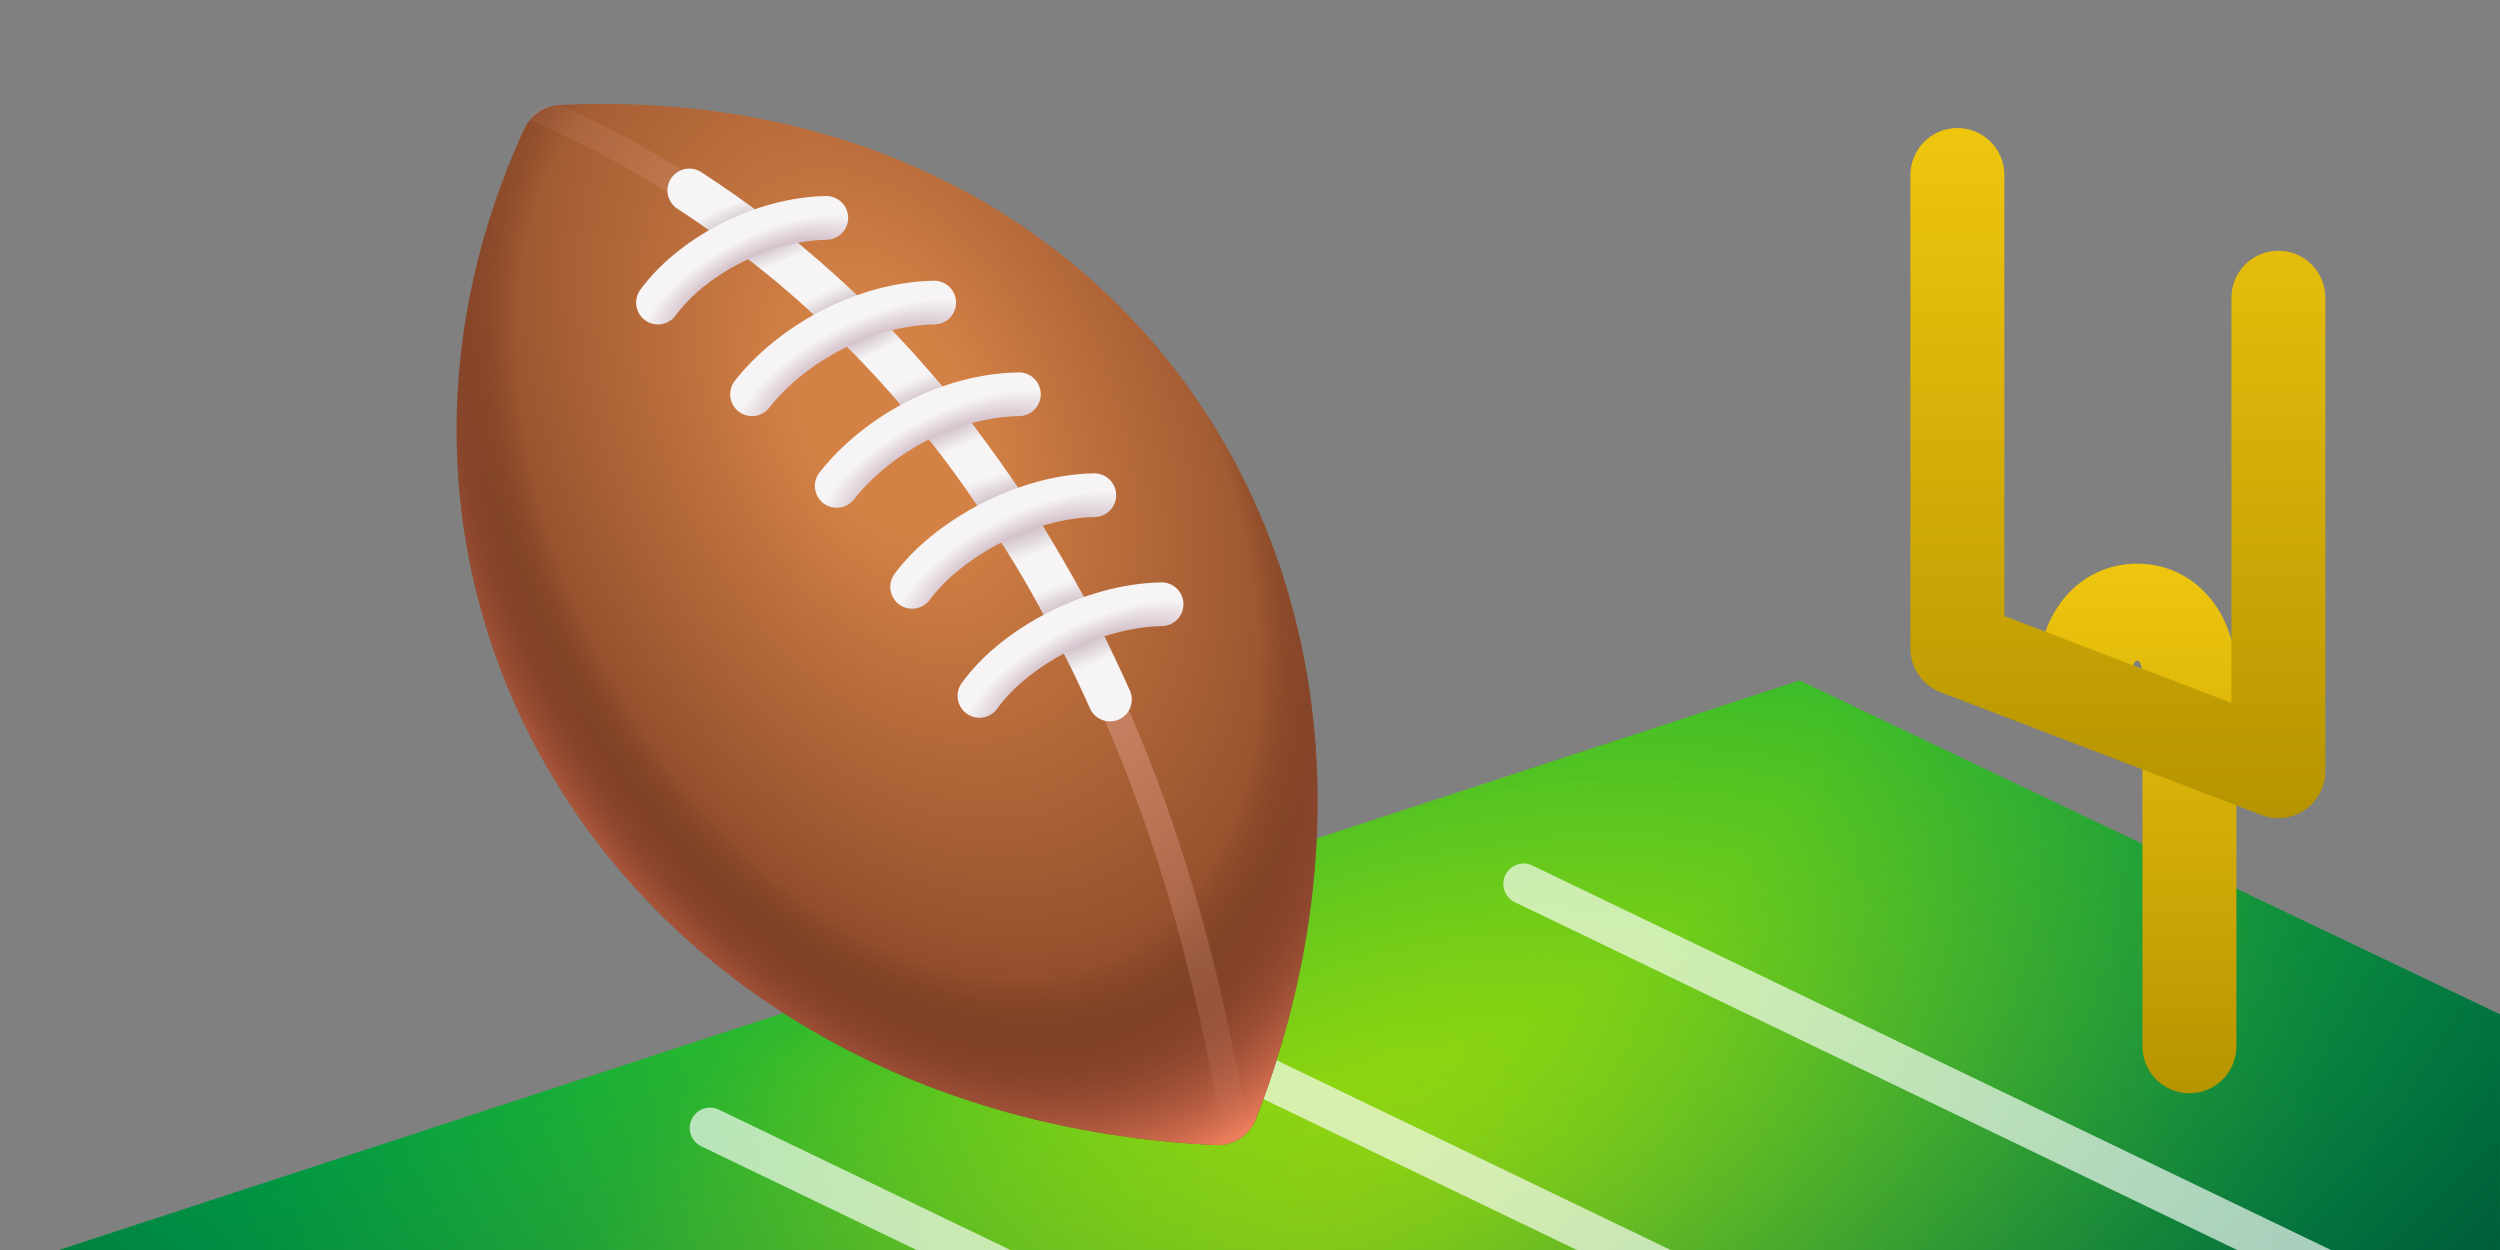<svg viewBox="0 0 240 120" fill="none" xmlns="http://www.w3.org/2000/svg">
<rect x="0" y="0" width="240" height="120" fill="#808080" stroke="none"/>
<path d="M172.758 65.325L5.679 119.999H239.997V97.375L172.758 65.325Z" fill="url(#paint0_radial_8220_1537)"/>
<path d="M172.758 65.325L5.679 119.999H239.997V97.375L172.758 65.325Z" fill="url(#paint1_radial_8220_1537)"/>
<path d="M172.758 65.325L5.679 119.999H239.997V97.375L172.758 65.325Z" fill="url(#paint2_radial_8220_1537)"/>
<path d="M223.771 120L147.119 83.093C146.147 82.625 144.98 83.034 144.512 84.005C144.044 84.977 144.453 86.144 145.424 86.612L214.769 120H223.771Z" fill="white" fill-opacity="0.66"/>
<path d="M160.385 120L108.066 94.809C107.094 94.341 105.927 94.75 105.459 95.721C104.991 96.693 105.4 97.86 106.371 98.328L151.383 120H160.385Z" fill="white" fill-opacity="0.66"/>
<path d="M96.999 120L69.013 106.525C68.041 106.057 66.874 106.466 66.406 107.437C65.938 108.409 66.347 109.576 67.318 110.044L87.996 120H96.999Z" fill="white" fill-opacity="0.66"/>
<path fill-rule="evenodd" clip-rule="evenodd" d="M195.639 64.96C195.639 58.772 199.67 54.112 205.166 54.112C210.662 54.112 214.694 58.772 214.694 64.96V100.443C214.694 102.933 212.675 104.952 210.185 104.952C207.695 104.952 205.676 102.933 205.676 100.443V64.96C205.676 62.88 204.656 62.896 204.656 64.96C204.656 67.45 202.638 69.469 200.148 69.469C197.657 69.469 195.639 67.45 195.639 64.96Z" fill="url(#paint3_linear_8220_1537)"/>
<path fill-rule="evenodd" clip-rule="evenodd" d="M183.401 16.799C183.401 14.309 185.42 12.29 187.91 12.29C190.4 12.29 192.419 14.309 192.419 16.799V59.143L214.218 67.478V28.581C214.218 26.091 216.236 24.073 218.727 24.073C221.217 24.073 223.235 26.091 223.235 28.581V74.029C223.235 75.513 222.505 76.902 221.283 77.743C220.06 78.585 218.502 78.771 217.116 78.241L186.3 66.458C184.554 65.79 183.401 64.115 183.401 62.246V16.799Z" fill="url(#paint4_linear_8220_1537)"/>
<path d="M50.33 12.388C29.562 57.516 60.467 107.245 116.666 109.926C118.384 110.008 119.984 108.966 120.602 107.361C140.586 55.453 107.561 7.48 53.764 10.077C52.288 10.149 50.948 11.045 50.33 12.388Z" fill="url(#paint5_radial_8220_1537)"/>
<path d="M50.33 12.388C29.562 57.516 60.467 107.245 116.666 109.926C118.384 110.008 119.984 108.966 120.602 107.361C140.586 55.453 107.561 7.48 53.764 10.077C52.288 10.149 50.948 11.045 50.33 12.388Z" fill="url(#paint6_radial_8220_1537)"/>
<path fill-rule="evenodd" clip-rule="evenodd" d="M119.938 109.041C117.412 94.289 111.921 66.593 93.001 41.633C78.951 23.097 62.997 14.292 53.843 10.073C53.023 10.112 52.198 10.163 51.368 10.225C51.164 10.634 50.965 11.043 50.77 11.453C59.271 15.188 76.201 23.638 90.994 43.154C109.746 67.893 115.06 95.407 117.54 109.964C118.201 109.99 118.866 110.009 119.533 110.021C119.67 109.695 119.805 109.368 119.938 109.041Z" fill="url(#paint7_linear_8220_1537)"/>
<path fill-rule="evenodd" clip-rule="evenodd" d="M64.412 17.14C63.781 18.113 64.058 19.412 65.031 20.043C72.839 25.105 81.926 32.584 90.323 43.662C96.385 51.659 101.037 59.955 104.639 68.012C105.112 69.07 106.353 69.544 107.412 69.071C108.47 68.598 108.944 67.356 108.471 66.298C104.758 57.993 99.95 49.413 93.669 41.127C84.933 29.602 75.464 21.805 67.314 16.521C66.342 15.89 65.042 16.168 64.412 17.14Z" fill="#F6F4F5"/>
<path fill-rule="evenodd" clip-rule="evenodd" d="M64.412 17.14C63.781 18.113 64.058 19.412 65.031 20.043C72.839 25.105 81.926 32.584 90.323 43.662C96.385 51.659 101.037 59.955 104.639 68.012C105.112 69.07 106.353 69.544 107.412 69.071C108.47 68.598 108.944 67.356 108.471 66.298C104.758 57.993 99.95 49.413 93.669 41.127C84.933 29.602 75.464 21.805 67.314 16.521C66.342 15.89 65.042 16.168 64.412 17.14Z" fill="url(#paint8_radial_8220_1537)"/>
<path fill-rule="evenodd" clip-rule="evenodd" d="M64.412 17.14C63.781 18.113 64.058 19.412 65.031 20.043C72.839 25.105 81.926 32.584 90.323 43.662C96.385 51.659 101.037 59.955 104.639 68.012C105.112 69.07 106.353 69.544 107.412 69.071C108.47 68.598 108.944 67.356 108.471 66.298C104.758 57.993 99.95 49.413 93.669 41.127C84.933 29.602 75.464 21.805 67.314 16.521C66.342 15.89 65.042 16.168 64.412 17.14Z" fill="url(#paint9_radial_8220_1537)"/>
<path fill-rule="evenodd" clip-rule="evenodd" d="M64.412 17.14C63.781 18.113 64.058 19.412 65.031 20.043C72.839 25.105 81.926 32.584 90.323 43.662C96.385 51.659 101.037 59.955 104.639 68.012C105.112 69.07 106.353 69.544 107.412 69.071C108.47 68.598 108.944 67.356 108.471 66.298C104.758 57.993 99.95 49.413 93.669 41.127C84.933 29.602 75.464 21.805 67.314 16.521C66.342 15.89 65.042 16.168 64.412 17.14Z" fill="url(#paint10_radial_8220_1537)"/>
<path fill-rule="evenodd" clip-rule="evenodd" d="M64.412 17.14C63.781 18.113 64.058 19.412 65.031 20.043C72.839 25.105 81.926 32.584 90.323 43.662C96.385 51.659 101.037 59.955 104.639 68.012C105.112 69.07 106.353 69.544 107.412 69.071C108.47 68.598 108.944 67.356 108.471 66.298C104.758 57.993 99.95 49.413 93.669 41.127C84.933 29.602 75.464 21.805 67.314 16.521C66.342 15.89 65.042 16.168 64.412 17.14Z" fill="url(#paint11_radial_8220_1537)"/>
<path fill-rule="evenodd" clip-rule="evenodd" d="M64.412 17.14C63.781 18.113 64.058 19.412 65.031 20.043C72.839 25.105 81.926 32.584 90.323 43.662C96.385 51.659 101.037 59.955 104.639 68.012C105.112 69.07 106.353 69.544 107.412 69.071C108.47 68.598 108.944 67.356 108.471 66.298C104.758 57.993 99.95 49.413 93.669 41.127C84.933 29.602 75.464 21.805 67.314 16.521C66.342 15.89 65.042 16.168 64.412 17.14Z" fill="url(#paint12_radial_8220_1537)"/>
<path fill-rule="evenodd" clip-rule="evenodd" d="M113.612 57.972C113.593 56.813 112.638 55.89 111.479 55.909C107.754 55.971 103.904 57.11 100.56 58.827C97.225 60.538 94.233 62.908 92.319 65.586C91.645 66.529 91.864 67.84 92.807 68.514C93.75 69.188 95.061 68.97 95.735 68.027C97.165 66.024 99.575 64.05 102.477 62.561C105.369 61.076 108.59 60.155 111.548 60.106C112.707 60.087 113.631 59.132 113.612 57.972Z" fill="url(#paint13_radial_8220_1537)"/>
<path fill-rule="evenodd" clip-rule="evenodd" d="M107.151 47.504C107.132 46.345 106.177 45.421 105.018 45.44C101.283 45.502 97.437 46.674 94.104 48.401C90.778 50.126 87.8 52.487 85.878 55.091C85.189 56.023 85.387 57.337 86.319 58.026C87.252 58.715 88.566 58.517 89.254 57.584C90.709 55.614 93.134 53.632 96.035 52.128C98.93 50.628 102.14 49.686 105.088 49.637C106.247 49.618 107.17 48.663 107.151 47.504Z" fill="url(#paint14_radial_8220_1537)"/>
<path fill-rule="evenodd" clip-rule="evenodd" d="M99.912 37.814C99.893 36.655 98.938 35.731 97.779 35.75C90.422 35.873 82.968 39.904 78.679 45.349C77.961 46.259 78.118 47.579 79.028 48.296C79.939 49.013 81.259 48.857 81.976 47.946C85.539 43.423 91.84 40.047 97.849 39.947C99.008 39.928 99.932 38.972 99.912 37.814Z" fill="url(#paint15_radial_8220_1537)"/>
<path fill-rule="evenodd" clip-rule="evenodd" d="M91.781 29.015C91.762 27.856 90.807 26.932 89.648 26.951C82.287 27.074 74.699 31.251 70.544 36.554C69.829 37.467 69.99 38.786 70.902 39.501C71.815 40.216 73.134 40.055 73.849 39.143C77.281 34.762 83.714 31.248 89.718 31.148C90.877 31.129 91.801 30.174 91.781 29.015Z" fill="url(#paint16_radial_8220_1537)"/>
<path fill-rule="evenodd" clip-rule="evenodd" d="M81.424 20.883C81.405 19.724 80.45 18.8 79.291 18.82C72.473 18.933 65.118 22.829 61.474 27.809C60.789 28.745 60.992 30.058 61.928 30.742C62.863 31.427 64.176 31.224 64.861 30.288C67.712 26.392 73.828 23.109 79.361 23.017C80.519 22.997 81.443 22.042 81.424 20.883Z" fill="url(#paint17_radial_8220_1537)"/>
<defs>
<radialGradient id="paint0_radial_8220_1537" cx="0" cy="0" r="1" gradientUnits="userSpaceOnUse" gradientTransform="translate(125.199 121.385) rotate(151.546) scale(130.755 70.896)">
<stop stop-color="#8BC510"/>
<stop offset="1" stop-color="#00B03C"/>
</radialGradient>
<radialGradient id="paint1_radial_8220_1537" cx="0" cy="0" r="1" gradientUnits="userSpaceOnUse" gradientTransform="translate(132.374 137.747) rotate(-35.903) scale(102.036 69.4)">
<stop stop-color="#CCFF00" stop-opacity="0.6"/>
<stop offset="1" stop-color="#CCFF00" stop-opacity="0"/>
</radialGradient>
<radialGradient id="paint2_radial_8220_1537" cx="0" cy="0" r="1" gradientUnits="userSpaceOnUse" gradientTransform="translate(106.434 59.386) rotate(178.063) scale(175.738 116.655)">
<stop offset="0.406" stop-color="#00815A" stop-opacity="0"/>
<stop offset="1" stop-color="#004E36"/>
</radialGradient>
<linearGradient id="paint3_linear_8220_1537" x1="205.166" y1="54.112" x2="205.166" y2="104.952" gradientUnits="userSpaceOnUse">
<stop stop-color="#EFC60E"/>
<stop offset="1" stop-color="#B69401"/>
</linearGradient>
<linearGradient id="paint4_linear_8220_1537" x1="203.318" y1="12.29" x2="203.318" y2="78.538" gradientUnits="userSpaceOnUse">
<stop stop-color="#EFC60E"/>
<stop offset="1" stop-color="#B69401"/>
</linearGradient>
<radialGradient id="paint5_radial_8220_1537" cx="0" cy="0" r="1" gradientUnits="userSpaceOnUse" gradientTransform="translate(85.163 39.958) rotate(64.617) scale(96.406 61.739)">
<stop offset="0.125" stop-color="#D38145"/>
<stop offset="0.911" stop-color="#672C1C"/>
</radialGradient>
<radialGradient id="paint6_radial_8220_1537" cx="0" cy="0" r="1" gradientUnits="userSpaceOnUse" gradientTransform="translate(85.163 48.353) rotate(62.297) scale(88.894 56.929)">
<stop offset="0.55" stop-color="#2C0D05" stop-opacity="0"/>
<stop offset="0.795" stop-color="#FD8562"/>
</radialGradient>
<linearGradient id="paint7_linear_8220_1537" x1="50.77" y1="3.73" x2="119.616" y2="113.093" gradientUnits="userSpaceOnUse">
<stop stop-color="#D18F77" stop-opacity="0"/>
<stop offset="0.478" stop-color="#D18F77"/>
<stop offset="1" stop-color="#D18F77" stop-opacity="0"/>
</linearGradient>
<radialGradient id="paint8_radial_8220_1537" cx="0" cy="0" r="1" gradientUnits="userSpaceOnUse" gradientTransform="translate(72.317 22.512) rotate(160.54) scale(10.434 3.472)">
<stop offset="0.4" stop-color="#CDBDC4"/>
<stop offset="1" stop-color="#CDBDC4" stop-opacity="0"/>
</radialGradient>
<radialGradient id="paint9_radial_8220_1537" cx="0" cy="0" r="1" gradientUnits="userSpaceOnUse" gradientTransform="translate(81.564 30.973) rotate(155.528) scale(11.241 3.741)">
<stop offset="0.4" stop-color="#CDBDC4"/>
<stop offset="1" stop-color="#CDBDC4" stop-opacity="0"/>
</radialGradient>
<radialGradient id="paint10_radial_8220_1537" cx="0" cy="0" r="1" gradientUnits="userSpaceOnUse" gradientTransform="translate(89.566 39.827) rotate(158.765) scale(12.314 3.845)">
<stop offset="0.4" stop-color="#CDBDC4"/>
<stop offset="1" stop-color="#CDBDC4" stop-opacity="0"/>
</radialGradient>
<radialGradient id="paint11_radial_8220_1537" cx="0" cy="0" r="1" gradientUnits="userSpaceOnUse" gradientTransform="translate(97.043 49.534) rotate(161.83) scale(13.461 4.204)">
<stop offset="0.4" stop-color="#CDBDC4"/>
<stop offset="1" stop-color="#CDBDC4" stop-opacity="0"/>
</radialGradient>
<radialGradient id="paint12_radial_8220_1537" cx="0" cy="0" r="1" gradientUnits="userSpaceOnUse" gradientTransform="translate(102.88 60.093) rotate(158.881) scale(13.288 4.15)">
<stop offset="0.4" stop-color="#CDBDC4"/>
<stop offset="1" stop-color="#CDBDC4" stop-opacity="0"/>
</radialGradient>
<radialGradient id="paint13_radial_8220_1537" cx="0" cy="0" r="1" gradientUnits="userSpaceOnUse" gradientTransform="translate(104.711 65.694) rotate(152.904) scale(13.713 5.755)">
<stop offset="0.671" stop-color="#D6C4CD"/>
<stop offset="1" stop-color="#F6F4F5"/>
</radialGradient>
<radialGradient id="paint14_radial_8220_1537" cx="0" cy="0" r="1" gradientUnits="userSpaceOnUse" gradientTransform="translate(98.25 55.225) rotate(152.904) scale(13.713 5.755)">
<stop offset="0.671" stop-color="#D6C4CD"/>
<stop offset="1" stop-color="#F6F4F5"/>
</radialGradient>
<radialGradient id="paint15_radial_8220_1537" cx="0" cy="0" r="1" gradientUnits="userSpaceOnUse" gradientTransform="translate(91.011 45.535) rotate(152.904) scale(13.713 5.755)">
<stop offset="0.671" stop-color="#D6C4CD"/>
<stop offset="1" stop-color="#F6F4F5"/>
</radialGradient>
<radialGradient id="paint16_radial_8220_1537" cx="0" cy="0" r="1" gradientUnits="userSpaceOnUse" gradientTransform="translate(82.88 36.736) rotate(152.904) scale(13.713 5.755)">
<stop offset="0.671" stop-color="#D6C4CD"/>
<stop offset="1" stop-color="#F6F4F5"/>
</radialGradient>
<radialGradient id="paint17_radial_8220_1537" cx="0" cy="0" r="1" gradientUnits="userSpaceOnUse" gradientTransform="translate(73.04 28.021) rotate(152.904) scale(12.672 5.318)">
<stop offset="0.671" stop-color="#D6C4CD"/>
<stop offset="1" stop-color="#F6F4F5"/>
</radialGradient>
</defs>
</svg>
